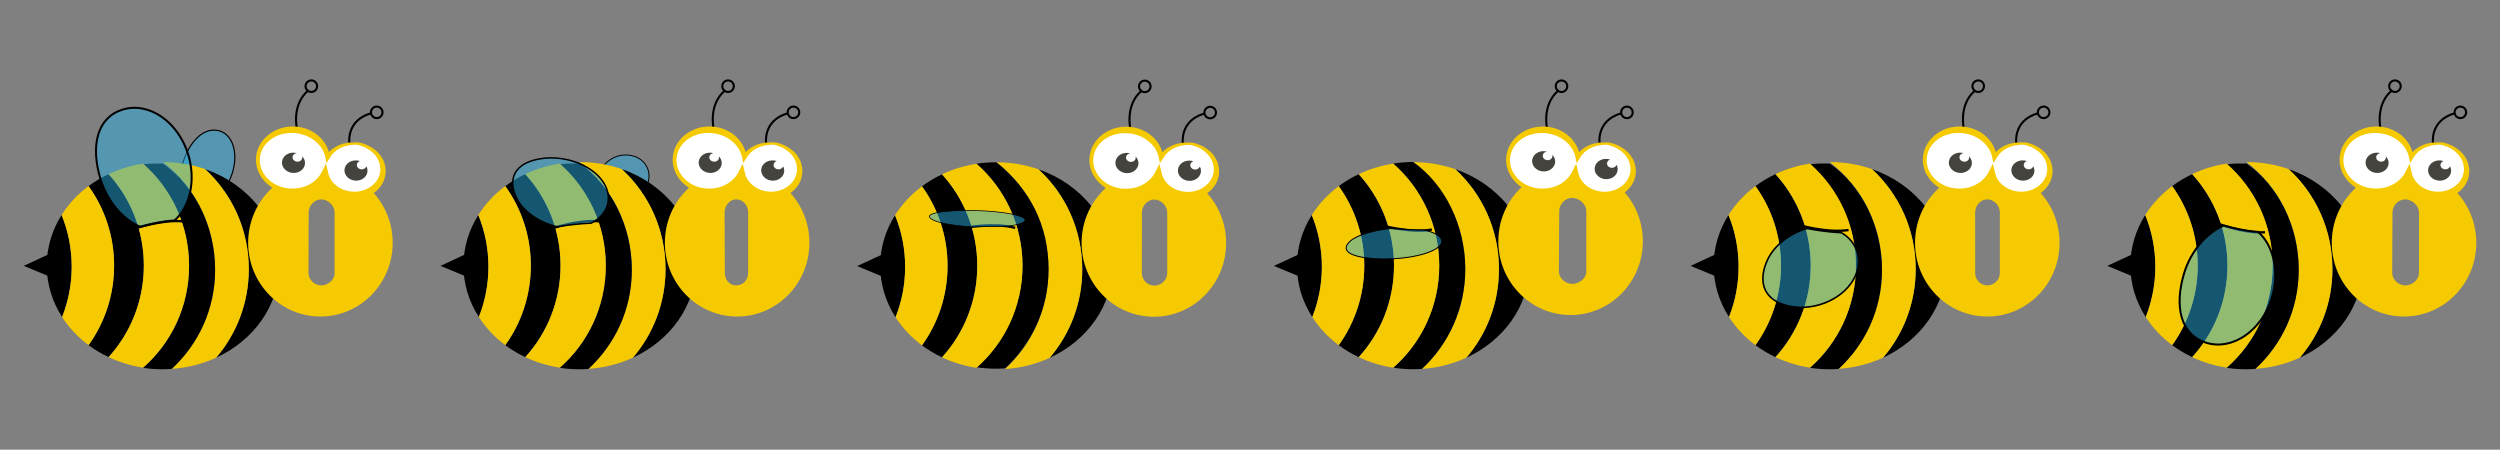 <?xml version="1.0" encoding="utf-8"?>
<!-- Generator: Adobe Illustrator 16.0.0, SVG Export Plug-In . SVG Version: 6.00 Build 0)  -->
<!DOCTYPE svg PUBLIC "-//W3C//DTD SVG 1.1//EN" "http://www.w3.org/Graphics/SVG/1.1/DTD/svg11.dtd">
<svg version="1.1" id="Layer_1" xmlns="http://www.w3.org/2000/svg" xmlns:xlink="http://www.w3.org/1999/xlink" x="0px" y="0px"
	 width="450.313px" height="81px" viewBox="0 0 450.313 81" style="enable-background:new 0 0 450.313 81;" xml:space="preserve">
<rect x="0" y="0" width="450.313" height="81" fill="#808080" stroke="none"/>
<style type="text/css">
<![CDATA[
	.st0{fill:none;stroke:#000000;stroke-width:0.296;stroke-miterlimit:10;}
	.st1{opacity:0.5;fill:#29ABE2;}
	.st2{fill:none;stroke:#000000;stroke-width:0.174;stroke-miterlimit:10;}
	.st3{fill:none;stroke:#000000;stroke-width:0.276;stroke-miterlimit:10;}
	.st4{fill:#F6CA00;}
	.st5{fill:#29ABE2;}
	.st6{fill:none;stroke:#000000;stroke-width:0.212;stroke-miterlimit:10;}
	.st7{fill:none;stroke:#000000;stroke-width:0.184;stroke-miterlimit:10;}
	.st8{opacity:0.5;}
	.st9{fill:#FFFFFF;}
	.st10{fill:none;stroke:#000000;stroke-width:0.135;stroke-miterlimit:10;}
	.st11{fill:none;stroke:#000000;stroke-width:0.363;stroke-miterlimit:10;}
	.st12{fill:#F6CA00;stroke:#F6CA00;stroke-width:0.424;stroke-miterlimit:10;}
	.st13{fill:none;stroke:#000000;stroke-width:0.424;stroke-miterlimit:10;}
	.st14{fill:#44433E;}
	.st15{fill:none;stroke:#000000;stroke-width:0.379;stroke-miterlimit:10;}
	.st16{fill:none;stroke:#000000;stroke-width:0.124;stroke-miterlimit:10;}
]]>
</style>
<g>
	<polygon points="8.848,45.767 4.27,47.888 9.173,49.923 	"/>
	<g>
		<path class="st1" d="M42.01,30.581c-0.949,3.771-3.934,6.685-6.664,6.509c-2.731-0.174-3.549-3.289-2.6-7.058
			c0.949-3.77,3.308-6.767,6.038-6.592C41.516,23.615,42.96,26.812,42.01,30.581z"/>
		<path class="st6" d="M42.01,30.581c-0.949,3.771-3.934,6.685-6.664,6.509c-2.731-0.174-3.549-3.289-2.6-7.058
			c0.949-3.77,3.308-6.767,6.038-6.592C41.516,23.615,42.96,26.812,42.01,30.581z"/>
	</g>
	<g>
		<path d="M50.284,47.845c0-7.917-5.538-14.678-13.349-17.386c4.837,4.434,7.881,10.863,7.881,18.016
			c0,6.112-2.223,11.691-5.882,15.953C45.673,61.329,50.284,55.068,50.284,47.845z"/>
		<path class="st4" d="M36.936,30.458c-2.349-0.814-4.901-1.266-7.572-1.268c5.701,4.424,9.384,11.416,9.384,19.284
			c0,7.126-3.016,13.533-7.816,17.966c2.868-0.191,5.574-0.896,8.004-2.013c3.659-4.262,5.882-9.841,5.882-15.953
			C44.816,41.322,41.772,34.892,36.936,30.458z"/>
		<path d="M11.188,57.106c1.11-2.802,1.727-5.862,1.727-9.07c0-3.299-0.648-6.442-1.82-9.308c-1.698,2.696-2.672,5.804-2.672,9.117
			C8.423,51.217,9.433,54.377,11.188,57.106z"/>
		<path d="M25.771,29.604c5.069,4.441,8.284,10.956,8.284,18.305c0,7.354-3.215,13.902-8.284,18.345
			c1.165,0.18,2.36,0.261,3.582,0.261c0.531,0,1.057-0.032,1.577-0.066c4.801-4.433,7.816-10.708,7.816-17.833
			c0-7.869-3.683-15.152-9.384-19.152c-0.004,0-0.007,0-0.01,0C28.132,29.463,26.937,29.426,25.771,29.604z"/>
		<path d="M20.553,47.841c0,5.363-1.71,10.316-4.601,14.33c1.109,0.824,2.315,1.548,3.603,2.156
			c3.938-4.323,6.352-10.115,6.352-16.486c0-6.365-2.413-12.156-6.352-16.478c-1.287,0.607-2.493,1.331-3.603,2.156
			C18.843,37.531,20.553,42.481,20.553,47.841z"/>
		<path class="st4" d="M15.952,33.519c-1.953,1.453-3.604,3.219-4.857,5.209c1.172,2.866,1.82,6.009,1.82,9.308
			c0,3.208-0.616,6.269-1.727,9.07c1.242,1.932,2.857,3.646,4.764,5.064c2.891-4.014,4.601-8.967,4.601-14.33
			C20.553,42.481,18.843,37.531,15.952,33.519z"/>
		<path class="st4" d="M34.056,47.841c0-7.348-3.215-13.93-8.284-18.372c-2.21,0.34-4.302,0.986-6.217,1.894
			c3.938,4.322,6.352,10.113,6.352,16.478c0,6.371-2.413,12.163-6.352,16.486c1.915,0.906,4.007,1.554,6.217,1.894
			C30.841,61.778,34.056,55.195,34.056,47.841z"/>
	</g>
	<path class="st13" d="M23.901,41.291c0,0,5.359-1.869,9.211-1.401"/>
	<g>
		<g class="st8">
			<path class="st5" d="M33.921,27.9c-1.789-5.937-7.063-9.597-11.778-8.175c-4.716,1.421-5.837,6.577-4.048,12.515
				c1.27,4.213,4.267,7.424,7.157,8.611c1.515-0.425,3.876-0.987,6.19-1.143C34.224,37.242,35.309,32.505,33.921,27.9z"/>
		</g>
		<g>
			<path class="st11" d="M33.921,27.9c-1.789-5.937-7.063-9.597-11.778-8.175c-4.716,1.421-5.837,6.577-4.048,12.515
				c1.27,4.213,4.267,7.424,7.157,8.611c1.515-0.425,3.876-0.987,6.19-1.143C34.224,37.242,35.309,32.505,33.921,27.9z"/>
		</g>
	</g>
	<g>
		<path class="st4" d="M44.697,43.729c0-7.332,5.826-13.281,13.016-13.281c7.19,0,13.018,5.949,13.018,13.281
			c0,7.337-5.827,13.285-13.018,13.285C50.523,57.014,44.697,51.065,44.697,43.729 M60.27,49.463V38.268
			c0-1.243-1.191-2.358-2.413-2.358c-1.217,0-2.26,1.115-2.26,2.358L55.567,49.15c0,1.245,1.086,2.256,2.303,2.256
			c1.222,0,2.399-0.977,2.399-2.225"/>
		<path class="st15" d="M53.508,23.351c0,0-1.1-4.533,2.086-7.108"/>
		<circle class="st15" cx="56.079" cy="15.524" r="1.038"/>
		<path class="st15" d="M62.941,25.878c0,0-0.69-4.143,3.873-5.47"/>
		<circle class="st15" cx="67.862" cy="20.235" r="1.039"/>
		<g>
			<g>
				<path class="st9" d="M64.044,25.896c-2.159-0.158-4.099,0.848-5.036,2.422c-0.37-2.596-2.782-4.714-5.85-4.938
					c-3.477-0.256-6.478,2.017-6.702,5.073c-0.226,3.058,2.412,5.746,5.89,6.001c2.696,0.199,5.106-1.126,6.157-3.157
					c0.427,2.057,2.39,3.703,4.859,3.884c2.914,0.214,5.43-1.691,5.617-4.255C69.168,28.362,66.958,26.111,64.044,25.896z"/>
				<path class="st12" d="M69.256,30.779c-0.004-0.117-0.004-0.23-0.013-0.351l-0.051-0.378c-0.095-0.488-0.242-0.955-0.481-1.379
					c-0.238-0.42-0.519-0.816-0.866-1.146c-0.344-0.329-0.718-0.626-1.129-0.857c-0.197-0.13-0.419-0.217-0.628-0.322
					c-0.222-0.077-0.425-0.205-0.652-0.263c-0.312-0.105-0.634-0.233-1.313-0.233l-0.081-0.002l-0.732,0.044
					c-0.122-0.002-0.245-0.024-0.368-0.014l-0.369,0.081c-0.125,0.007-0.241,0.034-0.362,0.059l-0.361,0.076
					c-0.122,0.022-0.235,0.07-0.352,0.113l-0.348,0.132c-0.119,0.039-0.224,0.104-0.333,0.162l-0.331,0.175
					c-0.114,0.053-0.21,0.136-0.313,0.206l-0.306,0.22c-0.106,0.069-0.186,0.169-0.28,0.253l-0.272,0.264
					c-0.069,0.073-0.129,0.156-0.19,0.237c-0.114-0.585-0.323-1.153-0.621-1.675c-0.368-0.653-0.869-1.232-1.456-1.701
					c-1.174-0.949-2.677-1.455-4.175-1.482c-0.344-0.016-0.748,0.02-1.12,0.062l-0.554,0.095l-0.542,0.148
					c-0.713,0.226-1.39,0.561-1.989,1c-0.599,0.439-1.12,0.984-1.515,1.609c-0.393,0.627-0.667,1.326-0.776,2.053
					c-0.017,0.186-0.05,0.357-0.058,0.553c0,0.179-0.007,0.355-0.001,0.535l0.058,0.554l0.116,0.536
					c0.186,0.709,0.523,1.375,0.97,1.953c0.449,0.577,0.996,1.076,1.605,1.483c0.611,0.405,1.29,0.71,1.999,0.913l0.539,0.129
					c0.181,0.037,0.364,0.057,0.547,0.086c0.386,0.053,0.713,0.065,1.108,0.061c0.749-0.014,1.49-0.157,2.197-0.412
					c0.704-0.257,1.38-0.619,1.964-1.106c0.352-0.294,0.667-0.633,0.947-1.001c0.272,0.66,0.687,1.259,1.194,1.752
					c0.729,0.697,1.642,1.193,2.61,1.439c0.483,0.123,0.984,0.205,1.479,0.2c0.22,0.014,0.491-0.012,0.746-0.028
					c0.254-0.029,0.498-0.064,0.742-0.121c0.489-0.104,0.96-0.285,1.411-0.501c0.44-0.239,0.859-0.521,1.227-0.865
					c0.363-0.347,0.684-0.741,0.926-1.183c0.238-0.443,0.418-0.919,0.495-1.414c0.027-0.121,0.027-0.248,0.042-0.371l0.016-0.186
					C69.263,30.877,69.256,30.845,69.256,30.779z M68.708,30.77c-0.004,0.05-0.005,0.134-0.012,0.156l-0.029,0.16
					c-0.022,0.106-0.03,0.214-0.064,0.317c-0.104,0.418-0.293,0.808-0.514,1.17c-0.228,0.362-0.528,0.672-0.843,0.958
					c-0.652,0.554-1.448,0.928-2.29,1.102c-0.208,0.044-0.426,0.07-0.634,0.092c-0.209,0.007-0.401,0.031-0.645,0.013
					c-0.435-0.006-0.859-0.074-1.275-0.179c-0.416-0.104-0.818-0.261-1.191-0.467c-0.373-0.205-0.727-0.448-1.04-0.735
					c-0.62-0.578-1.081-1.326-1.265-2.145l-0.254-1.125l-0.517,1.02c-0.594,1.176-1.678,2.089-2.929,2.592
					c-0.624,0.256-1.298,0.404-1.975,0.457c-0.674,0.053-1.381,0.01-2.049-0.135c-0.672-0.152-1.322-0.407-1.919-0.759
					c-0.598-0.349-1.138-0.805-1.569-1.351c-0.434-0.541-0.767-1.167-0.955-1.836l-0.108-0.511l-0.048-0.511
					c-0.004-0.175,0.006-0.355,0.008-0.533c0.009-0.161,0.043-0.341,0.067-0.509c0.13-0.68,0.407-1.329,0.813-1.884
					c0.403-0.557,0.916-1.027,1.491-1.396c0.574-0.369,1.21-0.636,1.869-0.8l0.498-0.104l0.504-0.063
					c0.337-0.024,0.646-0.048,1.016-0.021c0.673,0.025,1.346,0.15,1.982,0.367c0.642,0.209,1.241,0.529,1.789,0.921
					c0.544,0.397,1.028,0.882,1.413,1.439c0.382,0.56,0.659,1.197,0.786,1.872l0.089,0.471l0.26-0.4l0.191-0.295
					c0.066-0.098,0.122-0.203,0.198-0.294l0.234-0.266c0.083-0.085,0.149-0.188,0.245-0.26l0.273-0.231
					c0.093-0.074,0.178-0.162,0.283-0.221l0.306-0.191c0.104-0.062,0.202-0.132,0.316-0.174l0.331-0.146
					c0.111-0.047,0.22-0.104,0.338-0.131l0.35-0.103c0.117-0.03,0.232-0.08,0.354-0.089l0.358-0.059
					c0.12-0.012,0.239-0.063,0.361-0.063l0.732-0.044c0.457,0,0.916,0.167,1.35,0.322c0.44,0.136,0.854,0.39,1.237,0.64
					c0.392,0.238,0.728,0.556,1.027,0.893c0.305,0.338,0.535,0.73,0.724,1.133s0.284,0.846,0.329,1.273l0.018,0.315
					C68.725,30.536,68.714,30.655,68.708,30.77z"/>
			</g>
			<g id="pupilas_12_">
				<path class="st14" d="M52.966,31.152c1.145-0.03,2.027-0.873,1.972-1.882c-0.025-0.435-0.225-0.822-0.529-1.128
					c0.021,0.059,0.036,0.121,0.038,0.186c0.024,0.425-0.347,0.781-0.829,0.795c-0.483,0.013-0.894-0.322-0.917-0.748
					c-0.024-0.402,0.31-0.738,0.755-0.785c-0.219-0.061-0.451-0.1-0.693-0.092c-1.145,0.031-2.028,0.873-1.973,1.883
					C50.847,30.39,51.82,31.182,52.966,31.152z"/>
				<path class="st14" d="M65.991,29.949c-0.098,0.312-0.41,0.543-0.797,0.553c-0.482,0.015-0.896-0.321-0.918-0.746
					c-0.02-0.343,0.22-0.635,0.563-0.745c-0.254-0.087-0.531-0.131-0.818-0.123c-1.146,0.03-2.028,0.874-1.973,1.882
					c0.057,1.01,1.03,1.803,2.176,1.771c1.145-0.029,2.026-0.873,1.973-1.882C66.183,30.406,66.109,30.166,65.991,29.949z"/>
			</g>
		</g>
	</g>
</g>
<g>
	<polygon points="83.91,45.767 79.332,47.888 84.235,49.924 	"/>
	<g>
		<path class="st1" d="M116.711,32.968c-0.762,2.53-3.584,4.376-6.304,4.126c-2.72-0.249-3.681-2.416-2.918-4.944
			c0.762-2.529,2.959-4.464,5.679-4.213C115.887,28.187,117.474,30.44,116.711,32.968z"/>
		<path class="st2" d="M116.711,32.968c-0.762,2.53-3.584,4.376-6.304,4.126c-2.72-0.249-3.681-2.416-2.918-4.944
			c0.762-2.529,2.959-4.464,5.679-4.213C115.887,28.187,117.474,30.44,116.711,32.968z"/>
	</g>
	<g>
		<path d="M125.346,47.846c0-7.917-5.538-14.679-13.348-17.386c4.837,4.434,7.881,10.863,7.881,18.016
			c0,6.111-2.223,11.69-5.882,15.952C120.735,61.329,125.346,55.069,125.346,47.846z"/>
		<path class="st4" d="M111.998,30.459c-2.349-0.814-4.901-1.266-7.573-1.268c5.701,4.424,9.384,11.416,9.384,19.284
			c0,7.126-3.016,13.532-7.816,17.966c2.868-0.191,5.574-0.896,8.003-2.014c3.66-4.262,5.882-9.841,5.882-15.952
			C119.879,41.323,116.835,34.893,111.998,30.459z"/>
		<path d="M86.251,57.107c1.11-2.803,1.727-5.862,1.727-9.07c0-3.299-0.649-6.442-1.82-9.308c-1.699,2.696-2.672,5.804-2.672,9.117
			C83.485,51.218,84.495,54.378,86.251,57.107z"/>
		<path d="M100.834,29.596c5.069,4.441,8.284,10.96,8.284,18.309c0,7.354-3.215,13.905-8.284,18.349
			c1.165,0.178,2.36,0.261,3.582,0.261c0.531,0,1.056-0.031,1.577-0.065c4.8-4.433,7.816-10.716,7.816-17.843
			c0-7.869-3.683-15.161-9.384-19.161c-0.003,0-0.006,0-0.009,0C103.194,29.446,101.999,29.418,100.834,29.596z"/>
		<path d="M95.615,47.842c0,5.363-1.71,10.316-4.601,14.33c1.109,0.824,2.316,1.548,3.603,2.156
			c3.939-4.324,6.352-10.116,6.352-16.486c0-6.365-2.413-12.156-6.352-16.479c-1.287,0.608-2.493,1.331-3.602,2.157
			C93.905,37.532,95.615,42.482,95.615,47.842z"/>
		<path class="st4" d="M91.015,33.52c-1.954,1.453-3.604,3.219-4.857,5.209c1.171,2.866,1.82,6.009,1.82,9.308
			c0,3.208-0.617,6.268-1.727,9.07c1.242,1.932,2.857,3.646,4.763,5.064c2.891-4.014,4.601-8.967,4.601-14.33
			C95.615,42.482,93.905,37.532,91.015,33.52z"/>
		<path class="st4" d="M109.118,47.842c0-7.349-3.215-13.931-8.284-18.373c-2.21,0.34-4.302,0.987-6.217,1.894
			c3.939,4.323,6.352,10.114,6.352,16.479c0,6.37-2.413,12.162-6.352,16.486c1.915,0.906,4.007,1.553,6.217,1.893
			C105.903,61.779,109.118,55.195,109.118,47.842z"/>
	</g>
	<path class="st13" d="M98.963,41.292c0,0,5.36-1.869,9.211-1.401"/>
	<g>
		<g class="st8">
			<path class="st5" d="M108.983,33.352c-1.789-3.438-7.063-5.557-11.778-4.733c-4.716,0.823-5.837,3.809-4.048,7.246
				c1.27,2.44,4.267,4.3,7.158,4.987c1.514-0.246,3.875-0.572,6.19-0.661C109.286,38.762,110.371,36.019,108.983,33.352z"/>
		</g>
		<g>
			<path class="st3" d="M108.983,33.352c-1.789-3.438-7.063-5.557-11.778-4.733c-4.716,0.823-5.837,3.809-4.048,7.246
				c1.27,2.44,4.267,4.3,7.158,4.987c1.514-0.246,3.875-0.572,6.19-0.661C109.286,38.762,110.371,36.019,108.983,33.352z"/>
		</g>
	</g>
	<g>
		<path class="st4" d="M119.76,43.729c0-7.332,5.826-13.28,13.015-13.28c7.191,0,13.018,5.948,13.018,13.28
			c0,7.338-5.827,13.285-13.018,13.285C125.585,57.014,119.76,51.066,119.76,43.729 M134.759,49.445V38.269
			c0-1.243-0.905-2.358-2.127-2.358c-1.216,0-2.116,1.115-2.116,2.358l0.042,10.881c0,1.246,0.836,2.256,2.052,2.256
			c1.222,0,2.149-0.976,2.149-2.225"/>
		<path class="st15" d="M128.57,23.352c0,0-1.1-4.533,2.086-7.109"/>
		<circle class="st15" cx="131.141" cy="15.524" r="1.038"/>
		<path class="st15" d="M138.004,25.879c0,0-0.69-4.143,3.873-5.47"/>
		<circle class="st15" cx="142.924" cy="20.236" r="1.038"/>
		<g>
			<g>
				<path class="st9" d="M139.106,25.897c-2.159-0.158-4.098,0.848-5.036,2.421c-0.37-2.595-2.782-4.714-5.849-4.938
					c-3.477-0.256-6.478,2.018-6.702,5.074c-0.226,3.058,2.412,5.746,5.889,6.001c2.697,0.199,5.107-1.126,6.157-3.158
					c0.427,2.058,2.39,3.703,4.859,3.884c2.914,0.215,5.43-1.69,5.618-4.254S142.02,26.112,139.106,25.897z"/>
				<path class="st12" d="M144.318,30.78c-0.004-0.117-0.004-0.23-0.012-0.351l-0.052-0.378c-0.094-0.488-0.242-0.955-0.481-1.379
					c-0.238-0.421-0.519-0.817-0.866-1.146c-0.344-0.329-0.718-0.626-1.129-0.858c-0.197-0.13-0.419-0.217-0.628-0.322
					c-0.222-0.077-0.425-0.205-0.653-0.263c-0.311-0.104-0.634-0.233-1.312-0.233l-0.082-0.002l-0.732,0.045
					c-0.122-0.002-0.245-0.025-0.368-0.014l-0.369,0.08c-0.125,0.007-0.241,0.034-0.362,0.059l-0.361,0.077
					c-0.122,0.022-0.235,0.07-0.352,0.112l-0.348,0.133c-0.119,0.038-0.224,0.104-0.333,0.162l-0.331,0.175
					c-0.115,0.052-0.21,0.136-0.313,0.206l-0.305,0.22c-0.106,0.068-0.186,0.169-0.28,0.253l-0.272,0.264
					c-0.07,0.072-0.129,0.156-0.19,0.236c-0.114-0.584-0.324-1.153-0.621-1.675c-0.368-0.653-0.869-1.231-1.457-1.701
					c-1.173-0.948-2.676-1.454-4.175-1.481c-0.343-0.016-0.748,0.019-1.12,0.061l-0.554,0.096l-0.541,0.148
					c-0.713,0.225-1.39,0.56-1.99,0.999c-0.599,0.44-1.121,0.985-1.515,1.61c-0.392,0.626-0.667,1.325-0.776,2.052
					c-0.017,0.186-0.05,0.357-0.058,0.553c0,0.179-0.007,0.355-0.001,0.536l0.058,0.554l0.116,0.536
					c0.186,0.709,0.523,1.374,0.97,1.953c0.449,0.577,0.996,1.076,1.605,1.483c0.611,0.405,1.29,0.709,1.999,0.913l0.54,0.129
					c0.18,0.037,0.364,0.057,0.547,0.086c0.386,0.053,0.713,0.064,1.108,0.06c0.749-0.013,1.49-0.157,2.197-0.411
					c0.704-0.257,1.38-0.619,1.964-1.106c0.352-0.295,0.667-0.634,0.947-1.001c0.273,0.66,0.687,1.258,1.194,1.752
					c0.73,0.697,1.642,1.193,2.611,1.438c0.483,0.124,0.984,0.206,1.479,0.201c0.22,0.013,0.492-0.012,0.747-0.028
					c0.253-0.03,0.498-0.064,0.742-0.121c0.489-0.104,0.96-0.285,1.411-0.502c0.44-0.239,0.859-0.521,1.227-0.864
					c0.363-0.347,0.684-0.741,0.926-1.184c0.238-0.442,0.417-0.919,0.495-1.413c0.027-0.121,0.027-0.248,0.042-0.371l0.017-0.186
					C144.325,30.878,144.318,30.845,144.318,30.78z M143.771,30.771c-0.004,0.05-0.005,0.134-0.012,0.156l-0.029,0.159
					c-0.023,0.106-0.03,0.215-0.064,0.318c-0.105,0.418-0.293,0.807-0.514,1.17c-0.228,0.362-0.528,0.672-0.842,0.957
					c-0.652,0.554-1.449,0.929-2.29,1.103c-0.208,0.044-0.426,0.069-0.634,0.091c-0.209,0.008-0.401,0.031-0.645,0.014
					c-0.435-0.006-0.859-0.074-1.275-0.179c-0.416-0.104-0.818-0.261-1.191-0.468c-0.373-0.205-0.726-0.448-1.04-0.735
					c-0.621-0.578-1.081-1.325-1.265-2.144l-0.253-1.126l-0.517,1.021c-0.594,1.176-1.678,2.089-2.929,2.592
					c-0.625,0.256-1.298,0.404-1.975,0.457c-0.674,0.053-1.381,0.01-2.049-0.135c-0.671-0.152-1.322-0.407-1.918-0.759
					c-0.598-0.349-1.138-0.806-1.569-1.351c-0.434-0.542-0.767-1.168-0.956-1.837l-0.108-0.51l-0.048-0.511
					c-0.004-0.176,0.006-0.355,0.008-0.533c0.009-0.161,0.043-0.341,0.067-0.51c0.13-0.68,0.407-1.328,0.814-1.883
					c0.403-0.557,0.916-1.027,1.491-1.396c0.574-0.369,1.21-0.636,1.869-0.8l0.498-0.105l0.504-0.063
					c0.336-0.023,0.646-0.048,1.015-0.021c0.673,0.025,1.346,0.15,1.982,0.367c0.642,0.209,1.242,0.529,1.79,0.92
					c0.543,0.398,1.028,0.882,1.413,1.439c0.382,0.56,0.659,1.197,0.787,1.873l0.088,0.471l0.26-0.4l0.192-0.295
					c0.066-0.098,0.122-0.203,0.198-0.294l0.235-0.267c0.082-0.084,0.149-0.188,0.245-0.259l0.273-0.231
					c0.093-0.074,0.177-0.163,0.283-0.221l0.305-0.192c0.104-0.062,0.203-0.132,0.316-0.173l0.332-0.146
					c0.111-0.047,0.219-0.104,0.338-0.131l0.349-0.104c0.117-0.029,0.232-0.08,0.354-0.088l0.358-0.059
					c0.121-0.012,0.239-0.063,0.361-0.063l0.732-0.045c0.457,0.001,0.916,0.168,1.35,0.322c0.44,0.136,0.854,0.39,1.237,0.641
					c0.392,0.238,0.728,0.556,1.028,0.893c0.304,0.337,0.535,0.73,0.723,1.133c0.189,0.402,0.285,0.846,0.33,1.272l0.017,0.315
					C143.787,30.537,143.776,30.656,143.771,30.771z"/>
			</g>
			<g id="pupilas_13_">
				<path class="st14" d="M128.028,31.153c1.144-0.031,2.027-0.873,1.972-1.883c-0.026-0.434-0.225-0.821-0.529-1.128
					c0.02,0.06,0.036,0.121,0.039,0.187c0.024,0.424-0.348,0.78-0.83,0.794c-0.484,0.014-0.894-0.321-0.917-0.748
					c-0.024-0.401,0.31-0.738,0.755-0.784c-0.219-0.062-0.451-0.1-0.693-0.093c-1.145,0.031-2.028,0.874-1.973,1.883
					C125.909,30.391,126.883,31.182,128.028,31.153z"/>
				<path class="st14" d="M141.053,29.95c-0.097,0.311-0.41,0.543-0.797,0.553c-0.482,0.014-0.895-0.322-0.918-0.746
					c-0.019-0.343,0.22-0.635,0.564-0.745c-0.254-0.088-0.532-0.132-0.818-0.124c-1.146,0.031-2.028,0.874-1.973,1.883
					c0.057,1.01,1.03,1.803,2.175,1.771c1.145-0.029,2.027-0.873,1.973-1.882C141.245,30.406,141.172,30.166,141.053,29.95z"/>
			</g>
		</g>
	</g>
</g>
<g>
	<polygon points="158.972,45.804 154.395,47.925 159.298,49.961 	"/>
	<g>
		<path class="st1" d="M191.402,35.466c-0.568,1.25-3.226,1.997-5.934,1.67c-2.707-0.328-3.816-1.517-3.247-2.767
			c0.568-1.251,2.601-2.089,5.309-1.761S191.972,34.215,191.402,35.466z"/>
		<path class="st16" d="M191.402,35.466c-0.568,1.25-3.226,1.997-5.934,1.67c-2.707-0.328-3.816-1.517-3.247-2.767
			c0.568-1.251,2.601-2.089,5.309-1.761S191.972,34.215,191.402,35.466z"/>
	</g>
	<g>
		<path d="M200.408,47.883c0-7.917-5.538-14.679-13.348-17.386c4.837,4.434,7.881,10.863,7.881,18.015
			c0,6.112-2.223,11.691-5.882,15.953C195.798,61.366,200.408,55.105,200.408,47.883z"/>
		<path class="st4" d="M187.061,30.497c-2.349-0.814-4.901-1.267-7.572-1.268c5.7,4.424,9.384,11.415,9.384,19.283
			c0,7.127-3.017,13.533-7.816,17.966c2.868-0.19,5.574-0.896,8.004-2.013c3.659-4.262,5.882-9.841,5.882-15.953
			C194.941,41.36,191.897,34.93,187.061,30.497z"/>
		<path d="M161.313,57.145c1.109-2.803,1.727-5.862,1.727-9.07c0-3.299-0.649-6.443-1.82-9.308
			c-1.698,2.696-2.672,5.804-2.672,9.117C158.548,51.255,159.557,54.414,161.313,57.145z"/>
		<path d="M175.896,29.491c5.069,4.441,8.284,10.961,8.284,18.31c0,7.354-3.215,13.906-8.284,18.348
			c1.165,0.18,2.36,0.262,3.582,0.262c0.531,0,1.056-0.031,1.577-0.064c4.8-4.434,7.816-10.718,7.816-17.845
			c0-7.869-3.326-14.397-9.384-19.272c-0.004,0,0.003,0,0,0C178.266,29.229,177.062,29.311,175.896,29.491z"/>
		<path d="M170.678,47.879c0,5.363-1.71,10.316-4.602,14.33c1.109,0.824,2.316,1.548,3.603,2.156
			c3.939-4.324,6.353-10.116,6.353-16.486c0-6.366-2.413-12.156-6.353-16.479c-1.286,0.608-2.493,1.331-3.602,2.156
			C168.968,37.569,170.678,42.52,170.678,47.879z"/>
		<path class="st4" d="M166.077,33.556c-1.954,1.454-3.604,3.219-4.857,5.21c1.171,2.865,1.82,6.009,1.82,9.308
			c0,3.208-0.617,6.268-1.727,9.07c1.242,1.931,2.857,3.646,4.763,5.064c2.892-4.014,4.602-8.967,4.602-14.33
			C170.678,42.52,168.968,37.569,166.077,33.556z"/>
		<path class="st4" d="M184.181,47.879c0-7.349-3.215-13.931-8.284-18.373c-2.21,0.34-4.303,0.987-6.218,1.894
			c3.939,4.323,6.353,10.113,6.353,16.479c0,6.37-2.413,12.162-6.353,16.486c1.915,0.906,4.008,1.553,6.218,1.893
			C180.966,61.816,184.181,55.232,184.181,47.879z"/>
	</g>
	<path class="st13" d="M173.539,41.055c0,0,5.579-1.046,9.317-0.006"/>
	<g>
		<g class="st8">
			<path class="st5" d="M184.046,39.09c-1.789-0.824-7.063-1.333-11.778-1.135c-4.716,0.196-5.837,0.913-4.049,1.738
				c1.271,0.584,4.268,1.03,7.158,1.195c1.515-0.059,3.876-0.137,6.19-0.158C184.349,40.388,185.434,39.73,184.046,39.09z"/>
		</g>
		<g>
			<path class="st10" d="M184.046,39.09c-1.789-0.824-7.063-1.333-11.778-1.135c-4.716,0.196-5.837,0.913-4.049,1.738
				c1.271,0.584,4.268,1.03,7.158,1.195c1.515-0.059,3.876-0.137,6.19-0.158C184.349,40.388,185.434,39.73,184.046,39.09z"/>
		</g>
	</g>
	<g>
		<path class="st4" d="M194.822,43.766c0-7.332,5.826-13.28,13.016-13.28c7.19,0,13.018,5.948,13.018,13.28
			c0,7.338-5.827,13.285-13.018,13.285C200.648,57.051,194.822,51.104,194.822,43.766 M210.249,49.479V38.306
			c0-1.243-1.118-2.359-2.34-2.359c-1.217,0-2.224,1.116-2.224,2.359l-0.012,10.881c0,1.246,1.022,2.256,2.239,2.256
			c1.222,0,2.336-0.976,2.336-2.225"/>
		<path class="st15" d="M203.633,23.389c0,0-1.101-4.534,2.085-7.109"/>
		<circle class="st15" cx="206.204" cy="15.562" r="1.038"/>
		<path class="st15" d="M213.066,25.916c0,0-0.69-4.143,3.873-5.47"/>
		<circle class="st15" cx="217.986" cy="20.273" r="1.038"/>
		<g>
			<g>
				<path class="st9" d="M214.169,25.934c-2.16-0.158-4.099,0.848-5.036,2.421c-0.371-2.595-2.783-4.714-5.85-4.938
					c-3.477-0.256-6.478,2.018-6.702,5.074c-0.226,3.058,2.412,5.746,5.889,6.001c2.697,0.199,5.107-1.126,6.158-3.158
					c0.427,2.058,2.389,3.703,4.858,3.884c2.914,0.215,5.43-1.69,5.618-4.254S217.083,26.148,214.169,25.934z"/>
				<path class="st12" d="M219.381,30.817c-0.005-0.117-0.004-0.23-0.013-0.351l-0.051-0.378c-0.095-0.488-0.242-0.955-0.481-1.38
					c-0.238-0.42-0.519-0.816-0.866-1.145c-0.344-0.329-0.718-0.626-1.129-0.858c-0.197-0.13-0.419-0.217-0.628-0.322
					c-0.223-0.077-0.425-0.205-0.652-0.263c-0.312-0.104-0.634-0.233-1.313-0.233l-0.081-0.002l-0.732,0.045
					c-0.122-0.002-0.245-0.025-0.368-0.015l-0.369,0.081c-0.125,0.007-0.241,0.034-0.362,0.059l-0.361,0.077
					c-0.122,0.022-0.235,0.07-0.352,0.112l-0.348,0.133c-0.119,0.038-0.225,0.104-0.334,0.162l-0.33,0.175
					c-0.115,0.052-0.21,0.136-0.313,0.206l-0.306,0.22c-0.106,0.068-0.186,0.169-0.28,0.253l-0.272,0.264
					c-0.07,0.072-0.129,0.155-0.19,0.236c-0.114-0.584-0.323-1.153-0.621-1.675c-0.368-0.653-0.869-1.231-1.456-1.701
					c-1.174-0.948-2.677-1.454-4.176-1.481c-0.343-0.016-0.748,0.019-1.12,0.061l-0.553,0.096l-0.542,0.148
					c-0.713,0.225-1.39,0.56-1.989,0.999s-1.121,0.985-1.515,1.61c-0.393,0.626-0.667,1.325-0.776,2.052
					c-0.017,0.186-0.05,0.357-0.058,0.553c0,0.179-0.008,0.355-0.002,0.536l0.059,0.554l0.116,0.536
					c0.186,0.709,0.523,1.374,0.97,1.953c0.448,0.576,0.995,1.076,1.604,1.483c0.611,0.405,1.291,0.709,2,0.913l0.539,0.129
					c0.18,0.037,0.364,0.057,0.547,0.086c0.386,0.052,0.713,0.064,1.108,0.06c0.749-0.013,1.489-0.157,2.196-0.412
					c0.705-0.256,1.38-0.618,1.965-1.105c0.352-0.295,0.667-0.634,0.946-1.001c0.273,0.66,0.688,1.258,1.194,1.752
					c0.73,0.697,1.642,1.193,2.611,1.438c0.483,0.124,0.984,0.206,1.479,0.201c0.221,0.013,0.492-0.012,0.747-0.028
					c0.253-0.03,0.497-0.065,0.742-0.121c0.489-0.104,0.96-0.285,1.411-0.502c0.44-0.239,0.859-0.521,1.227-0.865
					c0.363-0.346,0.684-0.741,0.926-1.183c0.238-0.442,0.418-0.919,0.494-1.413c0.027-0.121,0.027-0.248,0.042-0.371l0.017-0.186
					C219.388,30.915,219.381,30.882,219.381,30.817z M218.833,30.808c-0.004,0.05-0.005,0.134-0.013,0.155l-0.028,0.16
					c-0.023,0.106-0.03,0.215-0.064,0.317c-0.105,0.419-0.293,0.808-0.514,1.171c-0.229,0.362-0.528,0.671-0.843,0.957
					c-0.652,0.554-1.449,0.928-2.29,1.103c-0.209,0.044-0.427,0.069-0.634,0.091c-0.209,0.008-0.401,0.031-0.645,0.014
					c-0.436-0.007-0.859-0.074-1.275-0.179c-0.416-0.104-0.818-0.261-1.191-0.468c-0.374-0.205-0.727-0.448-1.04-0.735
					c-0.621-0.578-1.081-1.325-1.266-2.145l-0.253-1.125l-0.517,1.021c-0.595,1.176-1.678,2.089-2.929,2.592
					c-0.625,0.256-1.298,0.404-1.975,0.457c-0.674,0.053-1.381,0.01-2.05-0.135c-0.671-0.152-1.321-0.407-1.918-0.759
					c-0.599-0.349-1.138-0.806-1.569-1.351c-0.434-0.542-0.768-1.168-0.956-1.837l-0.107-0.51l-0.048-0.511
					c-0.004-0.176,0.005-0.356,0.008-0.533c0.009-0.161,0.043-0.342,0.066-0.51c0.131-0.68,0.408-1.328,0.814-1.883
					c0.403-0.557,0.916-1.027,1.491-1.396c0.574-0.369,1.21-0.636,1.869-0.801l0.497-0.104l0.505-0.063
					c0.337-0.023,0.646-0.048,1.015-0.021c0.674,0.024,1.347,0.15,1.983,0.367c0.642,0.209,1.241,0.529,1.789,0.92
					c0.543,0.398,1.028,0.882,1.413,1.439c0.382,0.56,0.659,1.197,0.786,1.873l0.089,0.471l0.26-0.4l0.191-0.295
					c0.066-0.098,0.122-0.203,0.197-0.295l0.235-0.266c0.083-0.085,0.149-0.188,0.245-0.259l0.273-0.231
					c0.093-0.075,0.178-0.163,0.283-0.221l0.305-0.192c0.104-0.062,0.203-0.132,0.316-0.173l0.332-0.146
					c0.111-0.047,0.22-0.104,0.338-0.131l0.35-0.104c0.117-0.029,0.231-0.08,0.353-0.088l0.359-0.059
					c0.12-0.012,0.238-0.063,0.361-0.063l0.732-0.045c0.456,0.001,0.916,0.168,1.35,0.322c0.44,0.136,0.854,0.39,1.237,0.64
					c0.392,0.239,0.728,0.556,1.027,0.894c0.305,0.337,0.534,0.73,0.723,1.132c0.189,0.403,0.285,0.847,0.33,1.273l0.017,0.315
					C218.85,30.573,218.839,30.693,218.833,30.808z"/>
			</g>
			<g id="pupilas_14_">
				<path class="st14" d="M203.091,31.19c1.144-0.031,2.027-0.873,1.972-1.883c-0.025-0.435-0.225-0.822-0.529-1.128
					c0.021,0.06,0.036,0.121,0.038,0.187c0.024,0.424-0.348,0.78-0.829,0.794c-0.483,0.014-0.894-0.321-0.918-0.748
					c-0.023-0.401,0.31-0.738,0.755-0.785c-0.219-0.061-0.45-0.099-0.692-0.092c-1.145,0.031-2.028,0.874-1.973,1.883
					C200.972,30.428,201.945,31.219,203.091,31.19z"/>
				<path class="st14" d="M216.115,29.987c-0.097,0.311-0.409,0.543-0.796,0.553c-0.482,0.014-0.896-0.322-0.918-0.746
					c-0.02-0.344,0.22-0.635,0.563-0.745c-0.254-0.088-0.532-0.132-0.818-0.124c-1.146,0.031-2.028,0.874-1.973,1.883
					c0.057,1.01,1.03,1.803,2.176,1.771c1.144-0.029,2.026-0.873,1.973-1.883C216.307,30.443,216.234,30.203,216.115,29.987z"/>
			</g>
		</g>
	</g>
</g>
<g>
	<polygon points="234.035,45.775 229.457,47.896 234.361,49.932 	"/>
	<g>
		<path class="st1" d="M266.465,35.438c-0.568,1.25-3.225,1.997-5.933,1.67c-2.708-0.328-3.817-1.518-3.247-2.768
			c0.568-1.25,2.6-2.088,5.309-1.76C265.301,32.909,267.035,34.188,266.465,35.438z"/>
		<path class="st16" d="M266.465,35.438c-0.568,1.25-3.225,1.997-5.933,1.67c-2.708-0.328-3.817-1.518-3.247-2.768
			c0.568-1.25,2.6-2.088,5.309-1.76C265.301,32.909,267.035,34.188,266.465,35.438z"/>
	</g>
	<g>
		<path d="M275.472,47.854c0-7.917-5.538-14.678-13.349-17.386c4.838,4.435,7.881,10.863,7.881,18.017
			c0,6.111-2.223,11.69-5.881,15.952C270.861,61.338,275.472,55.077,275.472,47.854z"/>
		<path class="st4" d="M262.123,30.467c-2.348-0.813-4.9-1.266-7.572-1.267c5.701,4.424,9.384,11.415,9.384,19.284
			c0,7.126-3.016,13.532-7.815,17.965c2.867-0.191,5.574-0.896,8.004-2.013c3.658-4.262,5.881-9.841,5.881-15.952
			C270.004,41.331,266.961,34.902,262.123,30.467z"/>
		<path d="M236.377,57.116c1.109-2.803,1.727-5.862,1.727-9.071c0-3.299-0.649-6.441-1.82-9.308
			c-1.699,2.697-2.672,5.804-2.672,9.117C233.611,51.227,234.62,54.387,236.377,57.116z"/>
		<path d="M250.96,29.465c5.069,4.442,8.284,11.03,8.284,18.379c0,7.354-3.215,13.94-8.284,18.382
			c1.164,0.18,2.36,0.279,3.581,0.279c0.531,0,1.057-0.022,1.578-0.058c4.8-4.432,7.815-10.851,7.815-17.978
			c0-7.867-3.683-15.294-9.384-19.294c-0.003,0-0.006,0-0.01,0C253.319,29.176,252.124,29.288,250.96,29.465z"/>
		<path d="M245.74,47.851c0,5.362-1.71,10.315-4.601,14.329c1.109,0.825,2.316,1.549,3.603,2.156
			c3.939-4.323,6.352-10.115,6.352-16.485c0-6.366-2.412-12.157-6.352-16.479c-1.286,0.607-2.493,1.331-3.602,2.156
			C244.03,37.541,245.74,42.491,245.74,47.851z"/>
		<path class="st4" d="M241.141,33.528c-1.954,1.453-3.604,3.219-4.857,5.209c1.171,2.867,1.82,6.009,1.82,9.308
			c0,3.209-0.617,6.269-1.727,9.071c1.242,1.931,2.857,3.646,4.763,5.063c2.891-4.014,4.601-8.967,4.601-14.329
			C245.74,42.491,244.03,37.541,241.141,33.528z"/>
		<path class="st4" d="M259.244,47.851c0-7.349-3.215-13.931-8.284-18.373c-2.211,0.34-4.303,0.987-6.218,1.894
			c3.939,4.322,6.352,10.113,6.352,16.479c0,6.37-2.412,12.162-6.352,16.485c1.915,0.907,4.007,1.554,6.218,1.894
			C256.029,61.787,259.244,55.204,259.244,47.851z"/>
	</g>
	<path class="st13" d="M248.637,40.547c0,0,5.469,1.518,9.283,0.801"/>
	<g>
		<g class="st8">
			<path class="st5" d="M259.109,44.482c-1.789,1.52-7.063,2.457-11.778,2.092c-4.717-0.363-5.837-1.684-4.049-3.204
				c1.27-1.079,4.267-1.901,7.158-2.206c1.515,0.109,3.875,0.254,6.19,0.293C259.412,42.09,260.496,43.303,259.109,44.482z"/>
		</g>
		<g>
			<path class="st7" d="M259.109,44.482c-1.789,1.52-7.063,2.457-11.778,2.092c-4.717-0.363-5.837-1.684-4.049-3.204
				c1.27-1.079,4.267-1.901,7.158-2.206c1.515,0.109,3.875,0.254,6.19,0.293C259.412,42.09,260.496,43.303,259.109,44.482z"/>
		</g>
	</g>
	<g>
		<path class="st4" d="M269.886,43.458c0-7.332,5.825-13.28,13.015-13.28c7.191,0,13.018,5.948,13.018,13.28
			c0,7.338-5.826,13.285-13.018,13.285C275.711,56.743,269.886,50.796,269.886,43.458 M285.738,49.176V37.999
			c0-1.243-1.331-2.359-2.553-2.359c-1.217,0-2.33,1.116-2.33,2.359l-0.064,10.881c0,1.245,1.209,2.256,2.426,2.256
			c1.222,0,2.521-0.976,2.521-2.225"/>
		<path class="st15" d="M278.695,23.361c0,0-1.1-4.534,2.086-7.109"/>
		<circle class="st15" cx="281.267" cy="15.533" r="1.038"/>
		<path class="st15" d="M288.129,25.887c0,0-0.689-4.143,3.873-5.469"/>
		<circle class="st15" cx="293.05" cy="20.244" r="1.038"/>
		<g>
			<g>
				<path class="st9" d="M289.232,25.905c-2.16-0.158-4.1,0.848-5.037,2.422c-0.37-2.596-2.782-4.714-5.85-4.938
					c-3.477-0.256-6.477,2.017-6.701,5.074c-0.227,3.058,2.411,5.745,5.889,6.001c2.697,0.199,5.107-1.127,6.157-3.158
					c0.427,2.057,2.39,3.703,4.859,3.884c2.914,0.215,5.43-1.69,5.618-4.255C294.355,28.372,292.146,26.12,289.232,25.905z"/>
				<path class="st12" d="M294.443,30.788c-0.004-0.117-0.004-0.23-0.012-0.35l-0.051-0.379c-0.096-0.487-0.243-0.955-0.482-1.379
					c-0.238-0.42-0.518-0.816-0.865-1.145c-0.344-0.329-0.719-0.627-1.129-0.858c-0.197-0.13-0.42-0.217-0.628-0.322
					c-0.223-0.077-0.425-0.205-0.653-0.263c-0.311-0.105-0.634-0.233-1.313-0.233l-0.081-0.002l-0.732,0.044
					c-0.122-0.001-0.245-0.024-0.368-0.014l-0.369,0.081c-0.125,0.007-0.24,0.034-0.361,0.059l-0.361,0.077
					c-0.123,0.021-0.236,0.07-0.352,0.112l-0.348,0.132c-0.119,0.039-0.225,0.104-0.334,0.163l-0.33,0.175
					c-0.115,0.052-0.21,0.135-0.313,0.205l-0.306,0.221c-0.105,0.068-0.186,0.169-0.279,0.252l-0.273,0.264
					c-0.069,0.073-0.129,0.156-0.189,0.237c-0.114-0.585-0.324-1.153-0.621-1.675c-0.369-0.653-0.869-1.232-1.457-1.701
					c-1.174-0.949-2.676-1.455-4.175-1.482c-0.343-0.015-0.748,0.02-1.12,0.062l-0.553,0.095l-0.542,0.148
					c-0.714,0.226-1.39,0.561-1.989,1s-1.121,0.984-1.516,1.61c-0.392,0.626-0.666,1.325-0.775,2.052
					c-0.018,0.186-0.051,0.357-0.059,0.553c0,0.179-0.007,0.355-0.001,0.536l0.059,0.554l0.115,0.536
					c0.186,0.708,0.524,1.374,0.97,1.952c0.449,0.578,0.996,1.076,1.605,1.484c0.611,0.405,1.291,0.709,1.999,0.912l0.54,0.129
					c0.18,0.037,0.364,0.058,0.547,0.086c0.386,0.053,0.713,0.065,1.107,0.061c0.75-0.014,1.49-0.157,2.197-0.412
					c0.704-0.256,1.38-0.619,1.965-1.105c0.352-0.295,0.666-0.634,0.946-1.002c0.272,0.66,0.687,1.259,1.194,1.752
					c0.73,0.697,1.642,1.193,2.611,1.439c0.482,0.123,0.983,0.205,1.479,0.201c0.221,0.013,0.492-0.012,0.747-0.029
					c0.253-0.029,0.497-0.064,0.741-0.12c0.49-0.104,0.961-0.286,1.412-0.502c0.439-0.239,0.859-0.521,1.227-0.864
					c0.363-0.348,0.684-0.742,0.926-1.184c0.238-0.443,0.417-0.919,0.494-1.414c0.027-0.121,0.027-0.247,0.042-0.371l0.017-0.185
					C294.451,30.886,294.443,30.854,294.443,30.788z M293.896,30.78c-0.004,0.049-0.005,0.133-0.013,0.156l-0.028,0.159
					c-0.023,0.106-0.031,0.214-0.064,0.317c-0.105,0.418-0.293,0.808-0.515,1.171c-0.228,0.362-0.527,0.671-0.842,0.957
					c-0.653,0.554-1.449,0.929-2.29,1.103c-0.209,0.043-0.427,0.069-0.635,0.091c-0.209,0.008-0.4,0.031-0.645,0.014
					c-0.435-0.007-0.859-0.074-1.275-0.179c-0.416-0.104-0.818-0.261-1.191-0.468c-0.373-0.205-0.727-0.448-1.039-0.735
					c-0.621-0.578-1.081-1.325-1.266-2.145l-0.253-1.125l-0.517,1.02c-0.595,1.176-1.678,2.09-2.93,2.592
					c-0.624,0.257-1.297,0.404-1.975,0.457c-0.674,0.053-1.381,0.01-2.049-0.135c-0.672-0.151-1.322-0.406-1.918-0.758
					c-0.599-0.35-1.139-0.806-1.57-1.352c-0.434-0.541-0.767-1.167-0.955-1.836l-0.107-0.51l-0.049-0.512
					c-0.004-0.175,0.006-0.355,0.008-0.533c0.01-0.16,0.044-0.34,0.067-0.509c0.13-0.68,0.407-1.329,0.814-1.883
					c0.403-0.558,0.916-1.028,1.491-1.396c0.574-0.369,1.209-0.637,1.868-0.801l0.498-0.104l0.505-0.063
					c0.336-0.023,0.645-0.048,1.015-0.021c0.673,0.025,1.346,0.15,1.982,0.367c0.642,0.21,1.241,0.529,1.79,0.921
					c0.543,0.397,1.027,0.882,1.412,1.439c0.383,0.56,0.659,1.197,0.787,1.873l0.088,0.471l0.26-0.401l0.191-0.295
					c0.066-0.097,0.123-0.202,0.198-0.293l0.235-0.267c0.082-0.085,0.148-0.188,0.244-0.259l0.273-0.231
					c0.094-0.075,0.178-0.163,0.283-0.221l0.306-0.192c0.104-0.062,0.203-0.132,0.316-0.174l0.332-0.146
					c0.11-0.047,0.219-0.104,0.337-0.132l0.35-0.103c0.117-0.03,0.232-0.08,0.354-0.088l0.359-0.06
					c0.12-0.012,0.238-0.063,0.36-0.063l0.732-0.044c0.457,0.001,0.916,0.167,1.351,0.322c0.439,0.136,0.854,0.39,1.236,0.64
					c0.392,0.239,0.729,0.557,1.028,0.894c0.304,0.337,0.534,0.729,0.723,1.132c0.189,0.403,0.285,0.846,0.329,1.273l0.018,0.315
					C293.913,30.545,293.902,30.665,293.896,30.78z"/>
			</g>
			<g id="pupilas_15_">
				<path class="st14" d="M278.154,30.881c1.144-0.03,2.027-0.873,1.971-1.882c-0.025-0.435-0.225-0.821-0.529-1.128
					c0.021,0.059,0.037,0.121,0.039,0.187c0.023,0.424-0.348,0.78-0.83,0.794c-0.483,0.014-0.894-0.322-0.917-0.748
					c-0.024-0.402,0.31-0.738,0.755-0.785c-0.219-0.061-0.451-0.1-0.693-0.092c-1.145,0.031-2.027,0.873-1.973,1.883
					C276.035,30.12,277.009,30.912,278.154,30.881z"/>
				<path class="st14" d="M291.179,29.678c-0.097,0.312-0.41,0.543-0.796,0.553c-0.482,0.015-0.896-0.321-0.918-0.746
					c-0.02-0.342,0.219-0.634,0.563-0.744c-0.254-0.088-0.531-0.132-0.818-0.124c-1.146,0.03-2.027,0.874-1.973,1.882
					c0.057,1.01,1.031,1.804,2.176,1.772c1.145-0.03,2.027-0.874,1.973-1.882C291.37,30.135,291.297,29.895,291.179,29.678z"/>
			</g>
		</g>
	</g>
</g>
<g>
	<polygon points="309.098,45.767 304.52,47.888 309.422,49.923 	"/>
	<g>
		<path class="st1" d="M341.527,35.428c-0.568,1.251-3.227,1.997-5.934,1.67s-3.816-1.517-3.248-2.767s2.602-2.088,5.309-1.761
			C340.363,32.899,342.096,34.178,341.527,35.428z"/>
		<path class="st16" d="M341.527,35.428c-0.568,1.251-3.227,1.997-5.934,1.67s-3.816-1.517-3.248-2.767s2.602-2.088,5.309-1.761
			C340.363,32.899,342.096,34.178,341.527,35.428z"/>
	</g>
	<g>
		<path d="M350.533,47.845c0-7.917-5.537-14.679-13.348-17.386c4.836,4.434,7.881,10.863,7.881,18.016
			c0,6.112-2.223,11.69-5.883,15.953C345.922,61.329,350.533,55.068,350.533,47.845z"/>
		<path class="st4" d="M337.186,30.458c-2.35-0.814-4.902-1.266-7.572-1.268c5.701,4.424,9.383,11.416,9.383,19.284
			c0,7.126-3.016,13.532-7.816,17.966c2.869-0.191,5.574-0.896,8.004-2.013c3.66-4.263,5.883-9.841,5.883-15.953
			C345.066,41.322,342.021,34.892,337.186,30.458z"/>
		<path d="M311.438,57.106c1.111-2.803,1.727-5.862,1.727-9.07c0-3.299-0.648-6.442-1.82-9.308
			c-1.697,2.696-2.672,5.804-2.672,9.117C308.672,51.217,309.682,54.377,311.438,57.106z"/>
		<path d="M326.021,29.601c5.068,4.441,8.283,10.957,8.283,18.306c0,7.354-3.215,13.903-8.283,18.346
			c1.164,0.18,2.359,0.262,3.582,0.262c0.531,0,1.057-0.031,1.576-0.066c4.801-4.432,7.816-10.711,7.816-17.838
			c0-7.868-3.682-15.154-9.383-19.154c-0.004,0-0.008,0-0.01,0C328.381,29.457,327.186,29.422,326.021,29.601z"/>
		<path d="M320.803,47.841c0,5.363-1.711,10.316-4.602,14.33c1.109,0.824,2.316,1.548,3.604,2.156
			c3.938-4.323,6.352-10.116,6.352-16.486c0-6.365-2.414-12.156-6.352-16.479c-1.287,0.608-2.494,1.331-3.604,2.157
			C319.092,37.531,320.803,42.481,320.803,47.841z"/>
		<path class="st4" d="M316.201,33.519c-1.953,1.453-3.604,3.219-4.857,5.209c1.172,2.866,1.82,6.009,1.82,9.308
			c0,3.208-0.615,6.268-1.727,9.07c1.242,1.932,2.857,3.646,4.764,5.064c2.891-4.014,4.602-8.967,4.602-14.33
			C320.803,42.481,319.092,37.531,316.201,33.519z"/>
		<path class="st4" d="M334.305,47.841c0-7.349-3.215-13.93-8.283-18.373c-2.211,0.341-4.303,0.987-6.217,1.894
			c3.938,4.323,6.352,10.114,6.352,16.479c0,6.37-2.414,12.163-6.352,16.486c1.914,0.906,4.006,1.553,6.217,1.894
			C331.09,61.778,334.305,55.195,334.305,47.841z"/>
	</g>
	<path class="st13" d="M323.711,40.454c0,0,5.439,1.618,9.266,0.972"/>
	<g>
		<g class="st8">
			<path class="st5" d="M334.17,49.743c-1.789,3.935-7.063,6.361-11.777,5.419c-4.717-0.943-5.838-4.361-4.049-8.298
				c1.27-2.792,4.268-4.919,7.158-5.708c1.514,0.284,3.875,0.655,6.189,0.758C334.473,43.548,335.559,46.691,334.17,49.743z"/>
		</g>
		<g>
			<path class="st0" d="M334.17,49.743c-1.789,3.935-7.063,6.361-11.777,5.419c-4.717-0.943-5.838-4.361-4.049-8.298
				c1.27-2.792,4.268-4.919,7.158-5.708c1.514,0.284,3.875,0.655,6.189,0.758C334.473,43.548,335.559,46.691,334.17,49.743z"/>
		</g>
	</g>
	<g>
		<path class="st4" d="M344.947,43.729c0-7.333,5.826-13.281,13.016-13.281s13.018,5.948,13.018,13.281
			c0,7.337-5.828,13.284-13.018,13.284S344.947,51.065,344.947,43.729 M360.227,49.456V38.268c0-1.243-1.045-2.358-2.266-2.358
			c-1.217,0-2.188,1.115-2.188,2.358l0.006,10.882c0,1.245,0.959,2.255,2.176,2.255c1.221,0,2.271-0.976,2.271-2.225"/>
		<path class="st15" d="M353.758,23.351c0,0-1.1-4.533,2.086-7.108"/>
		<circle class="st15" cx="356.328" cy="15.524" r="1.039"/>
		<path class="st15" d="M363.191,25.878c0,0-0.691-4.143,3.873-5.47"/>
		<circle class="st15" cx="368.112" cy="20.235" r="1.038"/>
		<g>
			<g>
				<path class="st9" d="M364.293,25.896c-2.158-0.158-4.098,0.848-5.035,2.421c-0.371-2.595-2.783-4.713-5.85-4.938
					c-3.477-0.256-6.479,2.017-6.703,5.073c-0.225,3.058,2.412,5.746,5.891,6.001c2.697,0.199,5.107-1.126,6.156-3.158
					c0.428,2.058,2.391,3.703,4.859,3.884c2.914,0.215,5.43-1.69,5.617-4.254C369.418,28.362,367.207,26.111,364.293,25.896z"/>
				<path class="st12" d="M369.506,30.779c-0.004-0.117-0.004-0.23-0.012-0.351l-0.053-0.378c-0.094-0.488-0.242-0.955-0.48-1.379
					c-0.238-0.42-0.52-0.816-0.867-1.146c-0.344-0.329-0.717-0.626-1.129-0.858c-0.197-0.129-0.418-0.216-0.627-0.322
					c-0.223-0.077-0.426-0.205-0.652-0.263c-0.313-0.104-0.635-0.232-1.313-0.232l-0.082-0.003l-0.732,0.045
					c-0.121-0.002-0.244-0.025-0.367-0.014l-0.369,0.081c-0.125,0.007-0.242,0.034-0.363,0.058l-0.361,0.077
					c-0.121,0.022-0.234,0.07-0.352,0.113l-0.348,0.132c-0.119,0.038-0.223,0.104-0.332,0.162l-0.332,0.175
					c-0.113,0.052-0.209,0.136-0.313,0.206l-0.305,0.22c-0.107,0.069-0.186,0.169-0.281,0.253l-0.271,0.264
					c-0.07,0.073-0.129,0.156-0.191,0.237c-0.113-0.585-0.322-1.154-0.621-1.676c-0.367-0.652-0.869-1.231-1.455-1.7
					c-1.174-0.949-2.678-1.455-4.176-1.482c-0.344-0.016-0.748,0.019-1.119,0.061l-0.555,0.096l-0.541,0.148
					c-0.713,0.226-1.391,0.561-1.99,1c-0.598,0.439-1.119,0.984-1.514,1.609c-0.393,0.627-0.668,1.326-0.777,2.053
					c-0.016,0.186-0.049,0.357-0.057,0.552c0,0.179-0.008,0.355-0.002,0.536l0.059,0.554l0.115,0.536
					c0.186,0.709,0.523,1.375,0.971,1.953c0.449,0.577,0.996,1.076,1.605,1.483c0.611,0.405,1.289,0.709,1.998,0.913l0.539,0.129
					c0.182,0.037,0.365,0.057,0.547,0.086c0.387,0.053,0.713,0.065,1.109,0.06c0.748-0.013,1.49-0.157,2.197-0.411
					c0.703-0.257,1.379-0.619,1.963-1.106c0.352-0.294,0.668-0.633,0.947-1.001c0.273,0.66,0.688,1.259,1.195,1.752
					c0.729,0.697,1.641,1.193,2.609,1.438c0.484,0.124,0.984,0.206,1.48,0.201c0.219,0.013,0.49-0.012,0.746-0.028
					c0.254-0.03,0.498-0.064,0.742-0.121c0.488-0.104,0.959-0.285,1.41-0.502c0.441-0.238,0.859-0.52,1.227-0.864
					c0.363-0.347,0.684-0.741,0.926-1.183c0.238-0.443,0.418-0.92,0.496-1.414c0.027-0.121,0.027-0.248,0.041-0.371l0.018-0.186
					C369.512,30.877,369.506,30.844,369.506,30.779z M368.957,30.77c-0.004,0.05-0.004,0.134-0.012,0.156l-0.029,0.159
					c-0.021,0.106-0.029,0.215-0.064,0.318c-0.104,0.418-0.293,0.808-0.514,1.17c-0.227,0.362-0.527,0.672-0.842,0.958
					c-0.652,0.554-1.449,0.928-2.291,1.102c-0.207,0.044-0.426,0.07-0.633,0.092c-0.209,0.007-0.402,0.03-0.645,0.013
					c-0.436-0.006-0.859-0.074-1.275-0.179c-0.416-0.104-0.818-0.261-1.191-0.468c-0.373-0.204-0.727-0.448-1.041-0.735
					c-0.619-0.577-1.08-1.325-1.264-2.144l-0.254-1.125l-0.518,1.02c-0.594,1.176-1.678,2.089-2.928,2.592
					c-0.625,0.256-1.299,0.404-1.975,0.457c-0.674,0.053-1.381,0.01-2.049-0.135c-0.672-0.152-1.322-0.407-1.92-0.759
					c-0.598-0.349-1.137-0.805-1.568-1.351c-0.434-0.542-0.768-1.167-0.955-1.837l-0.109-0.51l-0.047-0.511
					c-0.004-0.176,0.006-0.355,0.008-0.533c0.008-0.161,0.043-0.341,0.066-0.51c0.131-0.68,0.408-1.328,0.814-1.883
					c0.402-0.557,0.916-1.027,1.49-1.396c0.574-0.369,1.211-0.636,1.869-0.8l0.498-0.104l0.504-0.064
					c0.338-0.023,0.646-0.048,1.016-0.021c0.674,0.025,1.346,0.15,1.982,0.367c0.643,0.209,1.242,0.529,1.789,0.92
					c0.545,0.398,1.029,0.882,1.414,1.439c0.381,0.56,0.658,1.197,0.785,1.873l0.09,0.471l0.26-0.4l0.191-0.295
					c0.066-0.098,0.121-0.203,0.197-0.294l0.236-0.267c0.082-0.084,0.148-0.187,0.244-0.259l0.273-0.231
					c0.092-0.074,0.178-0.163,0.283-0.221l0.305-0.191c0.104-0.063,0.203-0.133,0.316-0.174l0.332-0.146
					c0.111-0.047,0.219-0.104,0.338-0.131l0.35-0.103c0.117-0.03,0.232-0.08,0.354-0.089l0.357-0.059
					c0.121-0.012,0.24-0.063,0.361-0.063l0.732-0.045c0.457,0.001,0.916,0.168,1.35,0.323c0.441,0.136,0.855,0.39,1.238,0.64
					c0.391,0.238,0.727,0.556,1.027,0.893c0.305,0.338,0.535,0.73,0.723,1.133c0.189,0.402,0.285,0.846,0.33,1.273l0.018,0.315
					C368.975,30.536,368.963,30.655,368.957,30.77z"/>
			</g>
			<g id="pupilas_16_">
				<path class="st14" d="M353.215,31.152c1.145-0.03,2.027-0.873,1.973-1.883c-0.025-0.434-0.225-0.821-0.529-1.127
					c0.02,0.059,0.035,0.12,0.039,0.186c0.023,0.425-0.348,0.781-0.83,0.795c-0.484,0.013-0.895-0.322-0.918-0.748
					c-0.023-0.402,0.311-0.738,0.756-0.785c-0.219-0.062-0.451-0.1-0.693-0.092c-1.145,0.03-2.029,0.873-1.973,1.883
					S352.07,31.181,353.215,31.152z"/>
				<path class="st14" d="M366.24,29.949c-0.098,0.312-0.41,0.543-0.797,0.553c-0.482,0.014-0.895-0.322-0.918-0.746
					c-0.02-0.343,0.221-0.635,0.564-0.745c-0.254-0.087-0.531-0.132-0.818-0.124c-1.146,0.031-2.029,0.874-1.973,1.883
					c0.057,1.01,1.029,1.803,2.176,1.771c1.145-0.029,2.027-0.873,1.973-1.882C366.432,30.405,366.359,30.165,366.24,29.949z"/>
			</g>
		</g>
	</g>
</g>
<g>
	<polygon points="384.16,45.767 379.582,47.888 384.484,49.924 	"/>
	<g>
		<path class="st1" d="M416.59,35.429c-0.568,1.25-3.225,1.998-5.934,1.67c-2.707-0.327-3.816-1.517-3.248-2.767
			c0.57-1.25,2.602-2.089,5.311-1.761C415.426,32.899,417.16,34.179,416.59,35.429z"/>
		<path class="st16" d="M416.59,35.429c-0.568,1.25-3.225,1.998-5.934,1.67c-2.707-0.327-3.816-1.517-3.248-2.767
			c0.57-1.25,2.602-2.089,5.311-1.761C415.426,32.899,417.16,34.179,416.59,35.429z"/>
	</g>
	<g>
		<path d="M425.596,47.846c0-7.918-5.537-14.679-13.348-17.387c4.836,4.434,7.881,10.863,7.881,18.017
			c0,6.112-2.223,11.691-5.883,15.953C420.986,61.329,425.596,55.069,425.596,47.846z"/>
		<path class="st4" d="M412.248,30.459c-2.35-0.813-4.9-1.266-7.572-1.267c5.701,4.424,9.383,11.415,9.383,19.283
			c0,7.127-3.016,13.533-7.814,17.966c2.867-0.191,5.572-0.896,8.002-2.013c3.66-4.262,5.883-9.841,5.883-15.953
			C420.129,41.322,417.084,34.893,412.248,30.459z"/>
		<path d="M386.502,57.108c1.109-2.803,1.727-5.863,1.727-9.071c0-3.299-0.65-6.442-1.82-9.309
			c-1.699,2.696-2.674,5.805-2.674,9.117C383.734,51.218,384.744,54.378,386.502,57.108z"/>
		<path d="M401.084,29.598c5.07,4.442,8.285,10.959,8.285,18.309c0,7.354-3.215,13.905-8.285,18.347
			c1.164,0.18,2.359,0.262,3.582,0.262c0.531,0,1.057-0.031,1.578-0.065c4.799-4.433,7.814-10.715,7.814-17.841
			c0-7.869-3.682-15.16-9.383-19.16c-0.004,0-0.006,0-0.01,0C403.443,29.448,402.248,29.419,401.084,29.598z"/>
		<path d="M395.865,47.843c0,5.362-1.711,10.315-4.602,14.329c1.109,0.825,2.316,1.548,3.604,2.156
			c3.939-4.323,6.352-10.116,6.352-16.485c0-6.366-2.412-12.157-6.352-16.48c-1.287,0.608-2.494,1.332-3.602,2.157
			C394.154,37.532,395.865,42.483,395.865,47.843z"/>
		<path class="st4" d="M391.266,33.52c-1.955,1.453-3.604,3.219-4.857,5.209c1.17,2.866,1.82,6.01,1.82,9.309
			c0,3.208-0.617,6.269-1.727,9.071c1.24,1.931,2.857,3.646,4.762,5.063c2.891-4.014,4.602-8.967,4.602-14.329
			C395.865,42.483,394.154,37.532,391.266,33.52z"/>
		<path class="st4" d="M409.369,47.843c0-7.35-3.215-13.932-8.285-18.373c-2.211,0.34-4.303,0.986-6.217,1.893
			c3.939,4.323,6.352,10.114,6.352,16.48c0,6.369-2.412,12.162-6.352,16.485c1.914,0.907,4.006,1.554,6.217,1.894
			C406.154,61.779,409.369,55.196,409.369,47.843z"/>
	</g>
	<path class="st13" d="M398.842,40.048c0,0,5.277,2.092,9.145,1.783"/>
	<g>
		<path class="st4" d="M420.01,43.729c0-7.332,5.826-13.281,13.016-13.281c7.191,0,13.018,5.949,13.018,13.281
			c0,7.338-5.826,13.285-13.018,13.285C425.836,57.015,420.01,51.067,420.01,43.729 M435.717,49.448v-11.18
			c0-1.242-1.258-2.358-2.48-2.358c-1.217,0-2.293,1.116-2.293,2.358l-0.047,10.883c0,1.245,1.145,2.256,2.361,2.256
			c1.223,0,2.459-0.977,2.459-2.225"/>
		<path class="st15" d="M428.82,23.353c0,0-1.1-4.534,2.086-7.109"/>
		<circle class="st15" cx="431.392" cy="15.524" r="1.038"/>
		<path class="st15" d="M438.254,25.879c0,0-0.689-4.143,3.873-5.47"/>
		<circle class="st15" cx="443.175" cy="20.235" r="1.038"/>
		<g>
			<g>
				<path class="st9" d="M439.355,25.896c-2.158-0.158-4.098,0.848-5.035,2.421c-0.371-2.595-2.783-4.713-5.85-4.938
					c-3.477-0.256-6.479,2.017-6.703,5.074c-0.225,3.057,2.412,5.745,5.891,6c2.697,0.199,5.107-1.126,6.156-3.158
					c0.428,2.058,2.391,3.703,4.859,3.885c2.914,0.215,5.43-1.691,5.619-4.255C444.48,28.362,442.27,26.111,439.355,25.896z"/>
				<path class="st12" d="M444.568,30.779c-0.004-0.117-0.004-0.23-0.012-0.351l-0.053-0.378c-0.094-0.487-0.242-0.955-0.48-1.379
					c-0.238-0.421-0.52-0.817-0.865-1.146s-0.719-0.626-1.129-0.857c-0.197-0.131-0.42-0.217-0.629-0.322
					c-0.223-0.078-0.424-0.205-0.652-0.264c-0.311-0.104-0.635-0.232-1.313-0.232l-0.082-0.002l-0.732,0.044
					c-0.121-0.001-0.244-0.024-0.367-0.014l-0.369,0.081c-0.125,0.007-0.24,0.034-0.363,0.059l-0.359,0.076
					c-0.123,0.022-0.236,0.07-0.352,0.113l-0.348,0.132c-0.119,0.038-0.225,0.104-0.334,0.163l-0.332,0.174
					c-0.113,0.053-0.209,0.136-0.313,0.206l-0.305,0.22c-0.105,0.069-0.186,0.169-0.279,0.253l-0.273,0.264
					c-0.07,0.073-0.129,0.156-0.189,0.237c-0.115-0.585-0.324-1.154-0.621-1.676c-0.369-0.652-0.869-1.231-1.457-1.701
					c-1.174-0.948-2.676-1.454-4.176-1.481c-0.344-0.015-0.748,0.019-1.119,0.062l-0.555,0.095l-0.541,0.148
					c-0.713,0.226-1.389,0.56-1.99,1c-0.598,0.439-1.119,0.984-1.514,1.61c-0.393,0.625-0.666,1.324-0.775,2.051
					c-0.018,0.186-0.051,0.358-0.059,0.553c0,0.18-0.008,0.355-0.002,0.537l0.059,0.553l0.115,0.537
					c0.186,0.708,0.523,1.373,0.971,1.952c0.449,0.577,0.996,1.076,1.605,1.483c0.611,0.406,1.289,0.709,1.998,0.913l0.539,0.129
					c0.182,0.037,0.365,0.058,0.549,0.086c0.385,0.053,0.711,0.065,1.107,0.06c0.75-0.013,1.49-0.156,2.197-0.411
					c0.703-0.257,1.379-0.619,1.965-1.106c0.35-0.295,0.666-0.633,0.945-1.001c0.273,0.66,0.688,1.259,1.195,1.752
					c0.73,0.697,1.641,1.193,2.611,1.438c0.482,0.124,0.982,0.206,1.479,0.201c0.221,0.014,0.492-0.012,0.746-0.028
					c0.254-0.03,0.498-0.064,0.742-0.12c0.49-0.105,0.959-0.286,1.41-0.502c0.441-0.24,0.861-0.521,1.229-0.865
					c0.363-0.347,0.684-0.741,0.926-1.184c0.238-0.442,0.416-0.918,0.494-1.413c0.027-0.121,0.027-0.247,0.041-0.371l0.018-0.185
					C444.574,30.878,444.568,30.845,444.568,30.779z M444.021,30.771c-0.004,0.05-0.006,0.134-0.014,0.156l-0.029,0.16
					c-0.021,0.105-0.029,0.214-0.063,0.317c-0.105,0.418-0.293,0.808-0.516,1.171c-0.227,0.361-0.527,0.671-0.842,0.957
					c-0.652,0.553-1.449,0.928-2.291,1.102c-0.207,0.044-0.426,0.07-0.633,0.092c-0.209,0.008-0.4,0.031-0.645,0.014
					c-0.436-0.007-0.859-0.074-1.275-0.18c-0.416-0.104-0.818-0.26-1.191-0.467c-0.373-0.205-0.727-0.449-1.041-0.736
					c-0.619-0.578-1.08-1.324-1.264-2.144l-0.254-1.126l-0.516,1.021c-0.596,1.176-1.678,2.089-2.93,2.592
					c-0.625,0.257-1.299,0.404-1.975,0.457c-0.674,0.053-1.381,0.01-2.049-0.135c-0.672-0.151-1.322-0.407-1.918-0.759
					c-0.6-0.349-1.139-0.805-1.57-1.351c-0.434-0.542-0.768-1.167-0.955-1.837l-0.109-0.51l-0.047-0.511
					c-0.004-0.175,0.006-0.355,0.008-0.533c0.01-0.161,0.043-0.341,0.066-0.509c0.131-0.68,0.408-1.329,0.814-1.883
					c0.404-0.558,0.916-1.028,1.492-1.396c0.574-0.369,1.209-0.636,1.867-0.8l0.498-0.104l0.506-0.064
					c0.336-0.023,0.645-0.047,1.014-0.021c0.674,0.025,1.346,0.15,1.982,0.367c0.643,0.209,1.242,0.529,1.791,0.921
					c0.543,0.397,1.027,0.881,1.412,1.439c0.383,0.559,0.658,1.197,0.785,1.873l0.09,0.471l0.26-0.401l0.191-0.295
					c0.066-0.097,0.123-0.202,0.197-0.294l0.236-0.266c0.082-0.085,0.148-0.188,0.244-0.26l0.273-0.23
					c0.094-0.075,0.178-0.164,0.283-0.221l0.305-0.193c0.104-0.061,0.203-0.131,0.316-0.173l0.332-0.146
					c0.111-0.047,0.219-0.105,0.338-0.132l0.35-0.103c0.117-0.03,0.232-0.08,0.354-0.088l0.357-0.06
					c0.121-0.012,0.24-0.063,0.361-0.063l0.732-0.044c0.457,0,0.916,0.167,1.352,0.322c0.439,0.135,0.854,0.389,1.236,0.64
					c0.391,0.239,0.729,0.556,1.027,0.894c0.305,0.336,0.535,0.729,0.723,1.132c0.189,0.403,0.285,0.846,0.33,1.273l0.018,0.315
					C444.037,30.536,444.027,30.655,444.021,30.771z"/>
			</g>
			<g id="pupilas_17_">
				<path class="st14" d="M428.277,31.152c1.145-0.03,2.029-0.873,1.973-1.882c-0.025-0.435-0.225-0.822-0.529-1.129
					c0.02,0.06,0.035,0.121,0.039,0.188c0.023,0.424-0.348,0.78-0.83,0.793c-0.484,0.014-0.895-0.321-0.918-0.748
					c-0.023-0.401,0.311-0.738,0.756-0.784c-0.219-0.062-0.451-0.1-0.693-0.093c-1.145,0.031-2.027,0.874-1.973,1.883
					C426.16,30.391,427.133,31.183,428.277,31.152z"/>
				<path class="st14" d="M441.303,29.949c-0.096,0.312-0.41,0.543-0.797,0.553c-0.48,0.015-0.895-0.321-0.918-0.746
					c-0.018-0.343,0.221-0.634,0.564-0.745c-0.254-0.088-0.531-0.131-0.818-0.123c-1.146,0.03-2.027,0.873-1.973,1.882
					c0.057,1.01,1.031,1.804,2.176,1.772c1.145-0.03,2.027-0.874,1.973-1.883C441.494,30.405,441.422,30.165,441.303,29.949z"/>
			</g>
		</g>
	</g>
	<g>
		<g class="st8">
			<path class="st5" d="M409.232,53.581c-1.789,5.936-7.063,9.597-11.777,8.175c-4.717-1.421-5.838-6.577-4.049-12.515
				c1.27-4.213,4.266-7.424,7.158-8.612c1.514,0.425,3.875,0.988,6.189,1.143C409.535,44.239,410.621,48.976,409.232,53.581z"/>
		</g>
		<g>
			<path class="st11" d="M409.232,53.581c-1.789,5.936-7.063,9.597-11.777,8.175c-4.717-1.421-5.838-6.577-4.049-12.515
				c1.27-4.213,4.266-7.424,7.158-8.612c1.514,0.425,3.875,0.988,6.189,1.143C409.535,44.239,410.621,48.976,409.232,53.581z"/>
		</g>
	</g>
</g>
</svg>
